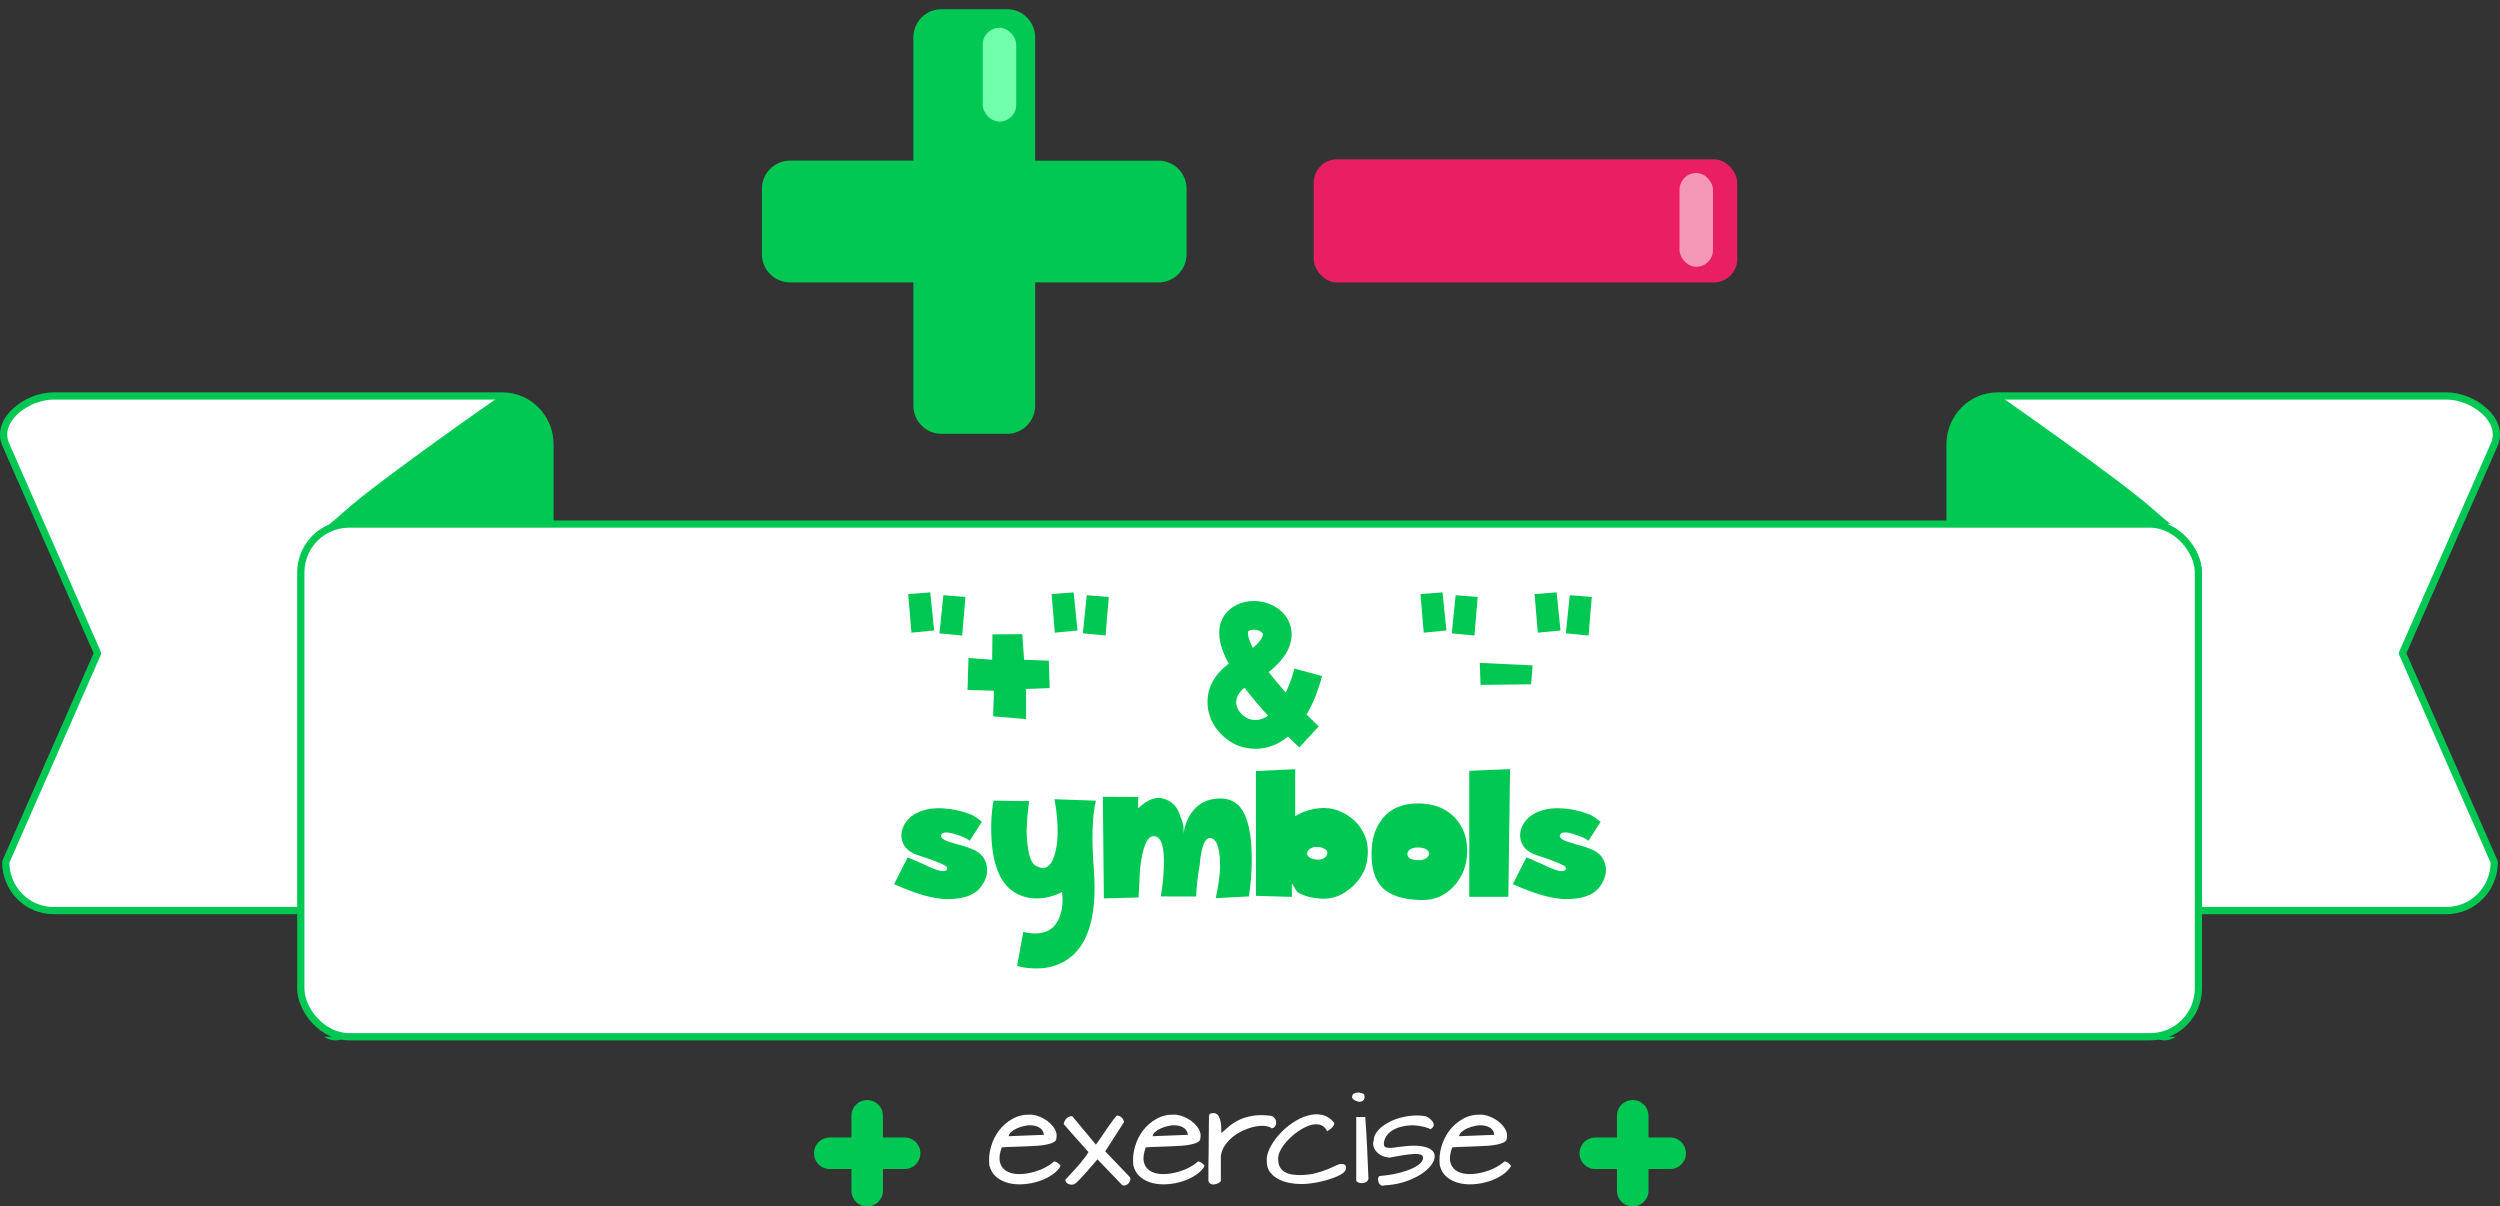 <?xml version="1.0" encoding="UTF-8"?>
<!-- Created with Inkscape (http://www.inkscape.org/) -->
<svg width="452.941mm" height="218.538mm" version="1.1" viewBox="0 0 452.941 218.538" xmlns="http://www.w3.org/2000/svg" xmlns:cc="http://creativecommons.org/ns#" xmlns:dc="http://purl.org/dc/elements/1.1/" xmlns:rdf="http://www.w3.org/1999/02/22-rdf-syntax-ns#">
 <rect x="0" y="0" width="452.941" height="218.538" fill="#333333" stroke="none"/>
 <g fill="#f9eab0">
  <polygon transform="matrix(3.497,0,0,3.497,454.538,432.756)" points=""/>
  <polygon transform="matrix(3.497,0,0,3.497,1042.695,575.901)" points=""/>
  <g transform="translate(-5.1217259e-5)">
   <polygon transform="matrix(3.497,0,0,3.497,455.269,655.712)" points=""/>
   <polygon transform="matrix(3.497,0,0,3.497,1043.427,798.857)" points=""/>
   <g transform="translate(-12.796,310.106)">
    <polygon transform="matrix(3.497,0,0,3.497,454.538,432.756)" points=""/>
    <polygon transform="matrix(3.497,0,0,3.497,1042.695,575.901)" points=""/>
    <polygon transform="matrix(3.497,0,0,3.497,290.188,626.417)" points=""/>
   </g>
  </g>
 </g>
 <rect x="1.6978903e-13" y="-3.5888672e-7" width="452.941" height="218.281" opacity="0" stroke-width=".358"/>
 <g transform="translate(-5.1217259e-5,-164.546)">
  <path d="m443.267 236.285h-81.337c-4.783 0-8.633 3.924-8.633 8.799v75.634c0 4.875 3.85 8.799 8.633 8.799h81.337c4.783 0 8.633-3.924 8.633-8.799l-16.633-37.817 16.633-37.817c1.956-4.448-3.85-8.799-8.633-8.799z" fill="#fff" stroke="#00c853" stroke-linecap="round" stroke-linejoin="round" stroke-width="1.31"/>
  <path d="m361.212 236.106c0.667 0.032 1.311 0.262 1.9 0.736 0 0 21.474 14.961 27.3 20.242 1.048 0.95 1.988 1.731 2.832 2.41h-39.901v-13.806c0-4.135 4.268-9.752 7.868-9.582zm33.051 116.275c-1.302 0.804-2.724 0.953-4.052 0z" fill="#00c853"/>
 </g>
 <g transform="translate(-5.1217259e-5,-164.546)">
  <path d="m9.675 236.285h81.337c4.783 0 8.633 3.924 8.633 8.799v75.634c0 4.875-3.85 8.799-8.633 8.799h-81.337c-4.783 0-8.633-3.924-8.633-8.799l16.633-37.817-16.633-37.817c-1.956-4.448 3.85-8.799 8.633-8.799z" fill="#fff" stroke="#00c853" stroke-linecap="round" stroke-linejoin="round" stroke-width="1.31"/>
  <path d="m91.73 236.106c-0.667 0.032-1.311 0.262-1.9 0.736 0 0-21.474 14.961-27.3 20.242-1.048 0.95-1.988 1.731-2.832 2.41h39.901v-13.806c0-4.135-4.268-9.752-7.868-9.582zm-33.051 116.275c1.302 0.804 2.724 0.953 4.052 0z" fill="#00c853"/>
 </g>
 <g stroke="#00c853" stroke-linecap="round" stroke-linejoin="round">
  <rect x="54.498" y="94.948" width="343.805" height="92.887" ry="8.766" fill="#fff" stroke-width="1.31"/>
  <g transform="matrix(.72 0 0 .72 181.034 -27.196)" fill="#00c853" stroke-width="7.938">
   <path d="m-33.223 318.55v18.841"/>
   <path d="m-23.802 327.971h-18.841"/>
  </g>
  <g transform="matrix(.72 0 0 .72 319.732 -27.196)" fill="#00c853" stroke-width="7.938">
   <path d="m-33.223 318.55v18.841"/>
   <path d="m-23.802 327.971h-18.841"/>
  </g>
 </g>
 <g fill="#fff" stroke-width=".265" style="font-feature-settings:normal;font-variant-caps:normal;font-variant-ligatures:normal;font-variant-numeric:normal" aria-label="exercise">
  <path d="m179.244 211.123q-0.186-1.674 0.289-3.328 0.475-1.674 1.468-2.977 1.013-1.323 2.439-2.108 1.426-0.806 3.142-0.765 0.703-0.021 1.612 0.31 0.91 0.331 1.674 0.93 0.765 0.579 1.22 1.364 0.475 0.765 0.31 1.633 0.021 0.434-0.434 0.723-0.455 0.269-1.22 0.434-0.744 0.165-1.757 0.248-0.992 0.062-2.108 0.103-1.096 0.041-2.232 0.083-1.137 0.021-2.15 0.103-0.579 1.592-0.351 2.625 0.248 1.013 1.013 1.55 0.785 0.537 1.922 0.641 1.158 0.083 2.398-0.165 1.24-0.248 2.439-0.785 1.199-0.558 2.067-1.323 0.124 0 0.31 0.083 0.207 0.083 0.393 0.227 0.186 0.124 0.31 0.289 0.145 0.145 0.145 0.269-0.517 0.889-1.571 1.592t-2.377 1.137q-1.323 0.434-2.77 0.537-1.426 0.103-2.687-0.207-1.261-0.31-2.212-1.096-0.951-0.785-1.282-2.129zm9.881-5.519q-0.103-0.785-0.62-1.178-0.517-0.393-1.22-0.496-0.703-0.124-1.488 0.021-0.785 0.145-1.468 0.434-0.661 0.289-1.116 0.682-0.434 0.393-0.455 0.785z" style="font-feature-settings:normal;font-variant-caps:normal;font-variant-ligatures:normal;font-variant-numeric:normal"/>
  <path d="m192.721 203.64q0-0.124 0.103-0.372 0.103-0.269 0.289-0.517 0.207-0.248 0.496-0.393 0.289-0.165 0.682-0.103l4.258 5.126q0.351-0.455 0.785-1.096 0.434-0.661 0.93-1.385t1.013-1.447q0.517-0.723 1.054-1.344 0.31 0 0.537 0.124 0.248 0.124 0.413 0.31 0.165 0.165 0.248 0.372 0.103 0.207 0.103 0.393l-3.39 5.292 4.465 4.672q0.145 0.269 0.062 0.579t-0.31 0.558q-0.207 0.227-0.517 0.331t-0.641-0.041l-4.465-4.651q-0.372 0.413-0.909 1.054-0.537 0.641-1.137 1.302-0.579 0.661-1.137 1.24-0.558 0.579-0.951 0.868-0.248 0.124-0.558 0.124-0.289 0-0.558-0.124-0.248-0.103-0.413-0.31-0.165-0.207-0.165-0.475 0.062-0.062 0.351-0.351 0.289-0.31 0.682-0.744 0.413-0.434 0.889-0.972 0.475-0.537 0.91-1.054 0.434-0.537 0.806-1.034 0.372-0.496 0.558-0.848-1.261-1.406-2.253-2.522-0.413-0.475-0.827-0.93-0.393-0.455-0.703-0.806-0.31-0.372-0.517-0.599-0.186-0.227-0.186-0.227z" style="font-feature-settings:normal;font-variant-caps:normal;font-variant-ligatures:normal;font-variant-numeric:normal"/>
  <path d="m205.33 211.123q-0.186-1.674 0.289-3.328 0.475-1.674 1.468-2.977 1.013-1.323 2.439-2.108 1.426-0.806 3.142-0.765 0.703-0.021 1.612 0.31 0.91 0.331 1.674 0.93 0.765 0.579 1.22 1.364 0.475 0.765 0.31 1.633 0.021 0.434-0.434 0.723-0.455 0.269-1.22 0.434-0.744 0.165-1.757 0.248-0.992 0.062-2.108 0.103-1.096 0.041-2.232 0.083-1.137 0.021-2.15 0.103-0.579 1.592-0.351 2.625 0.248 1.013 1.013 1.55 0.785 0.537 1.922 0.641 1.158 0.083 2.398-0.165 1.24-0.248 2.439-0.785 1.199-0.558 2.067-1.323 0.124 0 0.31 0.083 0.207 0.083 0.393 0.227 0.186 0.124 0.31 0.289 0.145 0.145 0.145 0.269-0.517 0.889-1.571 1.592t-2.377 1.137-2.77 0.537q-1.426 0.103-2.687-0.207-1.261-0.31-2.212-1.096-0.951-0.785-1.282-2.129zm9.881-5.519q-0.103-0.785-0.62-1.178-0.517-0.393-1.22-0.496-0.703-0.124-1.488 0.021-0.785 0.145-1.468 0.434-0.661 0.289-1.116 0.682-0.434 0.393-0.455 0.785z" style="font-feature-settings:normal;font-variant-caps:normal;font-variant-ligatures:normal;font-variant-numeric:normal"/>
  <path d="m219.035 202.214q0.041-0.393 0.331-0.475 0.289-0.103 0.62-0.062 0.537 0.062 0.806 0.558 0.269 0.475 0.372 1.075 0.103 0.599 0.103 1.178 0 0.558 0.021 0.806 0.579-0.496 1.282-1.137 0.723-0.641 1.736-1.158 1.034-0.537 2.46-0.806 1.447-0.289 3.473-0.041 0.496 0.124 0.723 0.475 0.248 0.351 0.248 0.744 0.021 0.372-0.207 0.703-0.207 0.31-0.599 0.351-0.496-0.372-1.323-0.434-0.827-0.062-1.819 0.145-0.972 0.207-1.984 0.661-1.013 0.455-1.881 1.137-0.847 0.682-1.468 1.571-0.599 0.889-0.744 1.943v4.527q-0.041 0.103-0.331 0.31-0.289 0.186-0.661 0.269-0.351 0.103-0.723 0-0.351-0.103-0.537-0.579 0-0.145 0-0.909 0-0.785 0-1.881 0.021-1.116 0.041-2.418 0.021-1.323 0.021-2.584 0.021-1.261 0.021-2.315 0.021-1.054 0.021-1.654z" style="font-feature-settings:normal;font-variant-caps:normal;font-variant-ligatures:normal;font-variant-numeric:normal"/>
  <path d="m229.515 210.441q-0.103-1.075 0.496-2.336 0.62-1.282 1.654-2.46 1.054-1.199 2.398-2.129 1.364-0.951 2.749-1.364 1.406-0.434 2.687-0.165 1.302 0.269 2.253 1.488 0 0.269-0.145 0.475-0.124 0.207-0.331 0.393-0.186 0.186-0.413 0.331-0.227 0.145-0.413 0.289-0.351-0.744-0.93-1.034t-1.282-0.227q-0.703 0.041-1.488 0.393-0.785 0.331-1.55 0.868-0.765 0.517-1.447 1.178-0.682 0.641-1.199 1.344-0.496 0.682-0.765 1.364-0.269 0.661-0.207 1.199 0 0.91 0.351 1.468 0.351 0.558 0.909 0.868 0.579 0.31 1.302 0.413 0.744 0.103 1.509 0.103 1.571-0.041 2.811-0.372 1.261-0.351 2.17-0.723 0.91-0.393 1.509-0.682 0.599-0.289 0.868-0.227 0.165 0 0.331 0.021 0.186 0.021 0.31 0.124 0.145 0.083 0.186 0.269 0.062 0.165 0 0.475-0.062 0.393-0.537 0.765-0.475 0.351-1.22 0.661t-1.654 0.579q-0.91 0.248-1.819 0.434-0.909 0.165-1.736 0.248-0.806 0.083-1.344 0.041-0.91 0-1.964-0.207-1.054-0.207-1.964-0.682-0.889-0.475-1.488-1.24-0.599-0.785-0.599-1.943z" style="font-feature-settings:normal;font-variant-caps:normal;font-variant-ligatures:normal;font-variant-numeric:normal"/>
  <path d="m247.353 202.379q0.186 2.542 0.331 5.416 0.145 2.853 0.248 5.767-0.103 0.413-0.434 0.599-0.31 0.186-0.682 0.207-0.372 0-0.703-0.124-0.31-0.124-0.393-0.331v-11.534zm-2.398-3.514q0-0.475 0.269-0.682 0.269-0.207 0.641-0.227 0.372-0.041 0.744 0.062 0.372 0.103 0.537 0.248 0.186 0.682-0.062 0.992-0.248 0.31-0.661 0.351-0.393 0.021-0.827-0.186-0.434-0.207-0.641-0.558z" style="font-feature-settings:normal;font-variant-caps:normal;font-variant-ligatures:normal;font-variant-numeric:normal"/>
  <path d="m249.917 213.066q1.86-0.145 3.369-0.517 1.53-0.372 2.563-0.847 1.054-0.496 1.571-1.034 0.517-0.558 0.372-1.096-0.165-0.579-1.654-0.496-1.468 0.083-4.361 0.661-0.847-0.062-1.488-0.393-0.62-0.331-0.992-0.785-0.372-0.475-0.475-0.992-0.103-0.517 0.062-0.909 0-0.682 0.393-1.323 0.413-0.661 1.096-1.199 0.703-0.558 1.612-0.992 0.93-0.455 1.984-0.703 1.054-0.269 2.17-0.331 1.116-0.062 2.212 0.145 0.537 0.248 0.868 0.579 0.351 0.31 0.475 0.641 0.124 0.31 0 0.599-0.124 0.289-0.517 0.496-0.848-0.372-1.798-0.537-0.93-0.186-1.86-0.145-0.93 0.041-1.798 0.289-0.848 0.227-1.509 0.661-0.641 0.413-1.054 1.034-0.413 0.62-0.434 1.406 0 0.434 0.331 0.579 0.351 0.124 0.806 0.124 0.475-0.021 0.972-0.103 0.517-0.103 0.827-0.103 2.046-0.289 3.369-0.165 1.344 0.124 2.046 0.537t0.827 1.034q0.124 0.62-0.248 1.344-0.351 0.703-1.158 1.426t-1.964 1.323q-1.158 0.599-2.625 1.013-1.447 0.393-3.101 0.475-0.393 0.145-0.661-0.041-0.248-0.186-0.372-0.496-0.124-0.31-0.103-0.641 0.041-0.351 0.248-0.517z" style="font-feature-settings:normal;font-variant-caps:normal;font-variant-ligatures:normal;font-variant-numeric:normal"/>
  <path d="m260.851 211.123q-0.186-1.674 0.289-3.328 0.475-1.674 1.468-2.977 1.013-1.323 2.439-2.108 1.426-0.806 3.142-0.765 0.703-0.021 1.612 0.31 0.91 0.331 1.674 0.93 0.765 0.579 1.22 1.364 0.475 0.765 0.31 1.633 0.021 0.434-0.434 0.723-0.455 0.269-1.22 0.434-0.744 0.165-1.757 0.248-0.992 0.062-2.108 0.103-1.096 0.041-2.232 0.083-1.137 0.021-2.15 0.103-0.579 1.592-0.351 2.625 0.248 1.013 1.013 1.55 0.785 0.537 1.922 0.641 1.158 0.083 2.398-0.165 1.24-0.248 2.439-0.785 1.199-0.558 2.067-1.323 0.124 0 0.31 0.083 0.207 0.083 0.393 0.227 0.186 0.124 0.31 0.289 0.145 0.145 0.145 0.269-0.517 0.889-1.571 1.592t-2.377 1.137q-1.323 0.434-2.77 0.537-1.426 0.103-2.687-0.207-1.261-0.31-2.212-1.096t-1.282-2.129zm9.881-5.519q-0.103-0.785-0.62-1.178-0.517-0.393-1.22-0.496-0.703-0.124-1.488 0.021-0.785 0.145-1.468 0.434-0.661 0.289-1.116 0.682-0.434 0.393-0.455 0.785z" style="font-feature-settings:normal;font-variant-caps:normal;font-variant-ligatures:normal;font-variant-numeric:normal"/>
 </g>
 <g transform="translate(-277.105,-149.534)" fill="#00c853" stroke-width=".265" style="font-feature-settings:normal;font-variant-caps:normal;font-variant-ligatures:normal;font-variant-numeric:normal" aria-label='"+"  &amp;  "-"'>
  <path d="m448.023 257.373-0.706 6.907 4.117 0.396 0.586-6.994zm-6.373-0.207 0.586 6.994 4.117-0.396-0.706-6.907z" style="font-feature-settings:normal;font-variant-caps:normal;font-variant-ligatures:normal;font-variant-numeric:normal"/>
  <path d="m462.321 264.436-5.409 0.035-0.052 4.599-4.289-0.327-0.172 5.788 4.789 0.155-0.155 4.634 5.96 0.5v-5.46l4.289-0.155-0.155-4.978-4.479-0.155z" style="font-feature-settings:normal;font-variant-caps:normal;font-variant-ligatures:normal;font-variant-numeric:normal"/>
  <path d="m473.999 257.373-0.706 6.907 4.117 0.396 0.586-6.994zm-6.373-0.207 0.586 6.994 4.117-0.396-0.706-6.907z" style="font-feature-settings:normal;font-variant-caps:normal;font-variant-ligatures:normal;font-variant-numeric:normal"/>
  <path d="m504.282 263.626q-0.689 0-1.034 0.31-0.017 0.017-0.017 0.034-0.034 0.069-0.034 0.241-0.017 0.568 0.345 1.499 0.207 0.551 0.551 1.206 0.637-0.534 1.068-1.034 0.758-0.896 0.758-1.412 0-0.086-0.034-0.172-0.086-0.121-0.258-0.258-0.517-0.413-1.326-0.413zm-2.739 11.61q-0.448 0.706-0.465 1.464 0 1.24 1.016 2.239 1.068 1.051 2.48 1.051 1.171-0.017 2.274-0.775-2.446-2.687-4.255-5.082-0.672 0.517-1.051 1.102zm3.032 9.956q-3.548 0-6.115-2.532-2.567-2.532-2.584-5.96 0-2.308 1.309-4.306 0.965-1.464 2.532-2.601-0.568-1.051-0.947-2.033-0.775-1.929-0.775-3.548 0-1.206 0.413-2.222 0.482-1.154 1.43-1.981 1.843-1.585 4.444-1.585 1.826 0 3.445 0.81 1.791 0.93 2.704 2.549 0.689 1.24 0.689 2.687 0 2.463-2.015 4.789-0.896 1.051-2.136 2.033 0.827 1.085 1.809 2.239 0.603 0.723 1.275 1.481 0.913-1.895 1.568-4.341l5.013 1.344q-1.102 4.117-2.808 6.976 1.137 1.154 2.05 2.015 0.103 0.086 0.155 0.121l-3.531 3.824q0.034 0.052-0.568-0.534-0.723-0.689-1.464-1.43-2.739 2.205-5.857 2.205z" style="font-feature-settings:normal;font-variant-caps:normal;font-variant-ligatures:normal;font-variant-numeric:normal"/>
  <path d="m540.834 257.373-0.706 6.907 4.117 0.396 0.586-6.994zm-6.373-0.207 0.586 6.994 4.117-0.396-0.706-6.907z" style="font-feature-settings:normal;font-variant-caps:normal;font-variant-ligatures:normal;font-variant-numeric:normal"/>
  <path d="m545.347 273.617 9.164-0.103 0.258-3.428-9.56-0.448z" style="font-feature-settings:normal;font-variant-caps:normal;font-variant-ligatures:normal;font-variant-numeric:normal"/>
  <path d="m561.505 257.373-0.706 6.907 4.117 0.396 0.586-6.994zm-6.373-0.207 0.586 6.994 4.117-0.396-0.706-6.907z" style="font-feature-settings:normal;font-variant-caps:normal;font-variant-ligatures:normal;font-variant-numeric:normal"/>
 </g>
 <g transform="translate(-277.105,-149.534)" fill="#00c853" stroke-width=".265" style="font-feature-settings:normal;font-variant-caps:normal;font-variant-ligatures:normal;font-variant-numeric:normal" aria-label="symbols">
  <path d="m441.551 304.864q1.585 0.689 2.842 1.223 3.48 1.74 4.169 1.12 0.241-0.362 0.069-0.62t-1.705-0.861q-1.516-0.62-3.48-1.24-1.964-0.62-2.67-2.05-0.672-1.378-0.103-2.911 0.62-1.654 2.377-2.618 2.033-1.102 5.03-0.913 2.532 0.155 5.047 1.154 1.189 0.655 1.86 1.292l-2.17 3.411q-0.999-0.655-1.946-0.947-3.101-1.137-3.273 0.069-0.017 0.327 0.551 0.689 0.586 0.345 2.48 0.861 1.912 0.5 3.101 1.068 1.774 0.878 2.153 2.808 0.396 1.964-1.223 4.031-1.688 1.981-5.839 1.998-3.617 0.034-9.732-2.704z" style="font-feature-settings:normal;font-variant-caps:normal;font-variant-ligatures:normal;font-variant-numeric:normal"/>
  <path d="m468.147 294.339q0.775 4.082 0.5 7.683-0.758 6.115-3.859 4.375-1.499-0.706-1.688-6.201 0.086-2.825 0.465-5.529l-6.46-0.069q-0.62 3.566-0.327 7.493 0.603 7.855 5.219 9.663 2.463 0.965 5.237 0.258 1.378-0.345 2.274-0.878 0.344 2.274-0.362 4.324-1.395 4.117-6.649 2.928l-1.12 6.149q0.965 0.31 2.412 0.413 2.894 0.241 5.202-0.758 7.39-3.152 6.287-17.329-0.637-8.01 0.379-12.265z" style="font-feature-settings:normal;font-variant-caps:normal;font-variant-ligatures:normal;font-variant-numeric:normal"/>
  <path d="m498.36 294.201q-3.686-0.052-5.529 2.808-1.051 1.602-1.309 3.6 0.172-1.671-0.568-3.135-0.672-2.584-3.135-3.273-1.998-0.568-4.53 1.791l0.034-2.067-6.408-0.035 0.189 18.414 6.287-0.172 0.258-5.099q0.672-6.098 2.532-5.994 1.981 0.086 1.791 5.495-0.086 2.704-0.568 5.409l6.408 0.017q0.155-2.877 0.637-5.633 0.465-5.392 2.119-4.926 1.671 0.448 1.585 5.598-0.224 2.687-0.775 5.254l5.994-0.31q0.689-4.41 0.465-8.819-0.207-3.859-1.257-6.081-1.309-2.791-4.22-2.842z" style="font-feature-settings:normal;font-variant-caps:normal;font-variant-ligatures:normal;font-variant-numeric:normal"/>
  <path d="m515.293 305.226q-0.861-0.172-1.189-0.568-0.293-0.345-0.138-0.758 0.155-0.379 0.603-0.655 0.482-0.276 0.999-0.276 1.154 0.034 1.671 0.448 0.465 0.379 0.327 0.878-0.155 0.517-0.741 0.792-0.672 0.31-1.533 0.138zm6.856-7.321q-3.169-2.601-7.062-1.791-1.964 0.396-3.325 1.309v-8.527l-7.114 0.327v22.617l6.511 0.189v-2.463q0.345 0.62 0.999 1.602 1.619 0.965 3.945 1.154 2.928 0.258 5.064-1.412 2.084-1.361 3.256-3.996 0.81-2.515 0.31-4.978-0.827-2.618-2.584-4.031z" style="font-feature-settings:normal;font-variant-caps:normal;font-variant-ligatures:normal;font-variant-numeric:normal"/>
  <path d="m534.12 305.381q-1.016-0.017-1.533-0.31-0.5-0.276-0.5-0.775 0-0.517 0.465-0.844 0.517-0.379 1.412-0.379 0.947 0 1.499 0.327 0.551 0.31 0.551 0.81 0 0.482-0.551 0.827-0.534 0.362-1.344 0.345zm-0.121-10.284q-4.324 0-6.546 2.911-1.86 2.429-1.86 6.184 0 4.169 1.946 6.149 2.153 2.188 7.149 2.257 3.548 0.052 5.926-2.618 2.308-2.601 2.308-6.305 0-3.738-2.325-6.098-2.446-2.48-6.597-2.48z" style="font-feature-settings:normal;font-variant-caps:normal;font-variant-ligatures:normal;font-variant-numeric:normal"/>
  <path d="m543.302 289.189v22.824h7.08l0.31-23.134z" style="font-feature-settings:normal;font-variant-caps:normal;font-variant-ligatures:normal;font-variant-numeric:normal"/>
  <path d="m553.654 304.864q1.585 0.689 2.842 1.223 3.48 1.74 4.169 1.12 0.241-0.362 0.069-0.62-0.172-0.258-1.705-0.861-1.516-0.62-3.48-1.24-1.964-0.62-2.67-2.05-0.672-1.378-0.103-2.911 0.62-1.654 2.377-2.618 2.033-1.102 5.03-0.913 2.532 0.155 5.047 1.154 1.189 0.655 1.86 1.292l-2.17 3.411q-0.999-0.655-1.946-0.947-3.101-1.137-3.273 0.069-0.017 0.327 0.551 0.689 0.586 0.345 2.48 0.861 1.912 0.5 3.101 1.068 1.774 0.878 2.153 2.808 0.396 1.964-1.223 4.031-1.688 1.981-5.839 1.998-3.617 0.034-9.732-2.704z" style="font-feature-settings:normal;font-variant-caps:normal;font-variant-ligatures:normal;font-variant-numeric:normal"/>
 </g>
 <g transform="matrix(1.052,0,0,1.052,1.611,-336.168)">
  <g transform="matrix(.143 0 0 .143 129.691 321.137)" fill="#00c853">
   <g fill="#00c853">
    <g fill="#00c853">
     <path d="m477.549 182.379h-148.531v-148.532c0-18.69-15.154-33.844-33.844-33.844h-78.954c-18.69 0-33.844 15.153-33.844 33.844v148.526h-148.532c-18.691 0-33.844 15.153-33.844 33.843v78.966c0 18.691 15.153 33.844 33.844 33.844h148.532v148.527c0 18.689 15.153 33.842 33.844 33.842h78.96c18.691 0 33.844-15.152 33.844-33.842v-148.527h148.533c18.689 0 33.842-15.152 33.842-33.844v-78.966c-6e-3 -18.69-15.153-33.837-33.85-33.837z" fill="#00c853"/>
    </g>
   </g>
  </g>
  <rect x="224.716" y="346.989" width="72.943" height="21.204" ry="4.029" fill="#e91e63" stroke-width="1.452"/>
 </g>
 <rect x="178.041" y="5.037" width="6.07" height="16.995" ry="3.035" fill="#71ffac"/>
 <rect x="304.288" y="31.339" width="6.07" height="16.995" ry="3.035" fill="#f597b7"/>
</svg>

